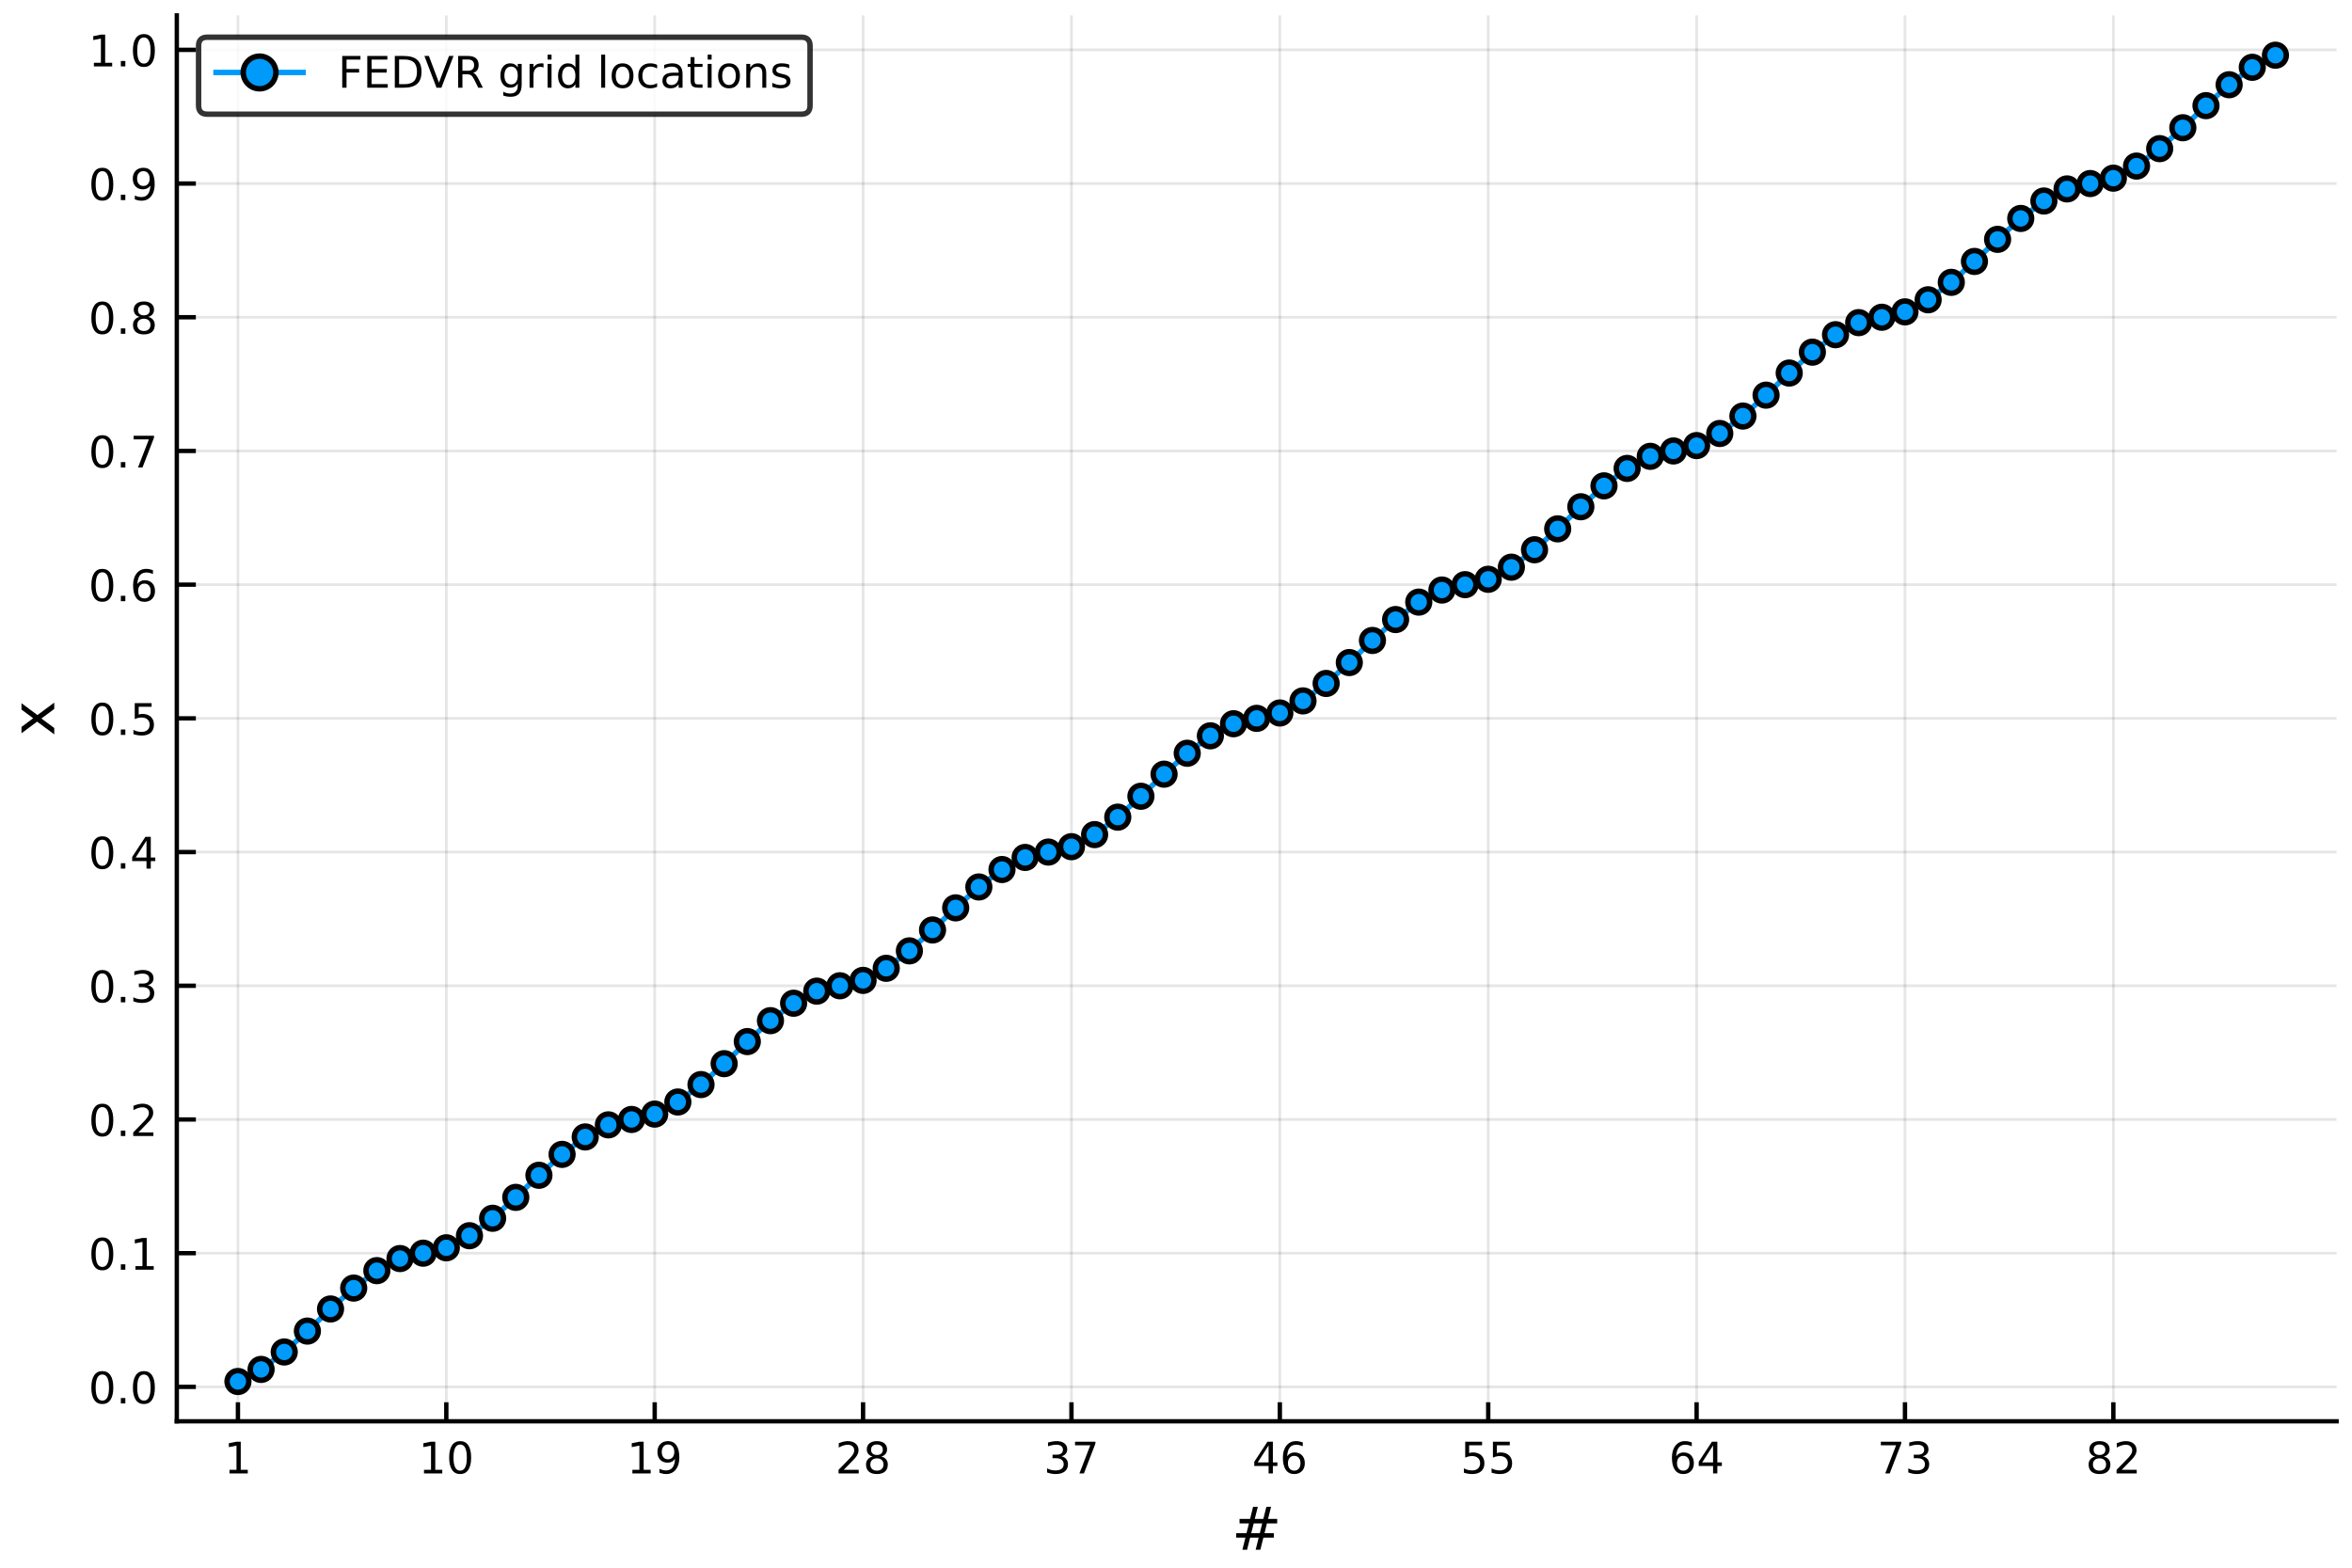 <?xml version="1.0" encoding="utf-8" standalone="no"?>
<!DOCTYPE svg PUBLIC "-//W3C//DTD SVG 1.1//EN"
  "http://www.w3.org/Graphics/SVG/1.1/DTD/svg11.dtd">
<!-- Created with matplotlib (http://matplotlib.org/) -->
<svg height="288pt" version="1.1" viewBox="0 0 432 288" width="432pt" xmlns="http://www.w3.org/2000/svg" xmlns:xlink="http://www.w3.org/1999/xlink">
 <defs>
  <style type="text/css">
*{stroke-linecap:butt;stroke-linejoin:round;}
  </style>
 </defs>
 <g id="figure_1">
  <g id="patch_1">
   <path d="M 0 288 
L 432 288 
L 432 0 
L 0 0 
z
" style="fill:#ffffff;"/>
  </g>
  <g id="axes_1">
   <g id="patch_2">
    <path d="M 32.475 261.105 
L 429.165 261.105 
L 429.165 2.835 
L 32.475 2.835 
z
" style="fill:#ffffff;"/>
   </g>
   <g id="matplotlib.axis_1">
    <g id="xtick_1">
     <g id="line2d_1">
      <path clip-path="url(#ped59fe3088)" d="M 43.702 261.105 
L 43.702 2.835 
" style="fill:none;opacity:0.1;stroke:#000000;stroke-linecap:square;stroke-width:0.5;"/>
     </g>
     <g id="line2d_2">
      <defs>
       <path d="M 0 0 
L 0 -3.5 
" id="m629c9f20dd" style="stroke:#000000;stroke-width:0.8;"/>
      </defs>
      <g>
       <use style="stroke:#000000;stroke-width:0.8;" x="43.702" xlink:href="#m629c9f20dd" y="261.105"/>
      </g>
     </g>
     <g id="text_1">
      <!-- 1 -->
      <defs>
       <path d="M 12.406 8.297 
L 28.516 8.297 
L 28.516 63.922 
L 10.984 60.406 
L 10.984 69.391 
L 28.422 72.906 
L 38.281 72.906 
L 38.281 8.297 
L 54.391 8.297 
L 54.391 0 
L 12.406 0 
z
" id="DejaVuSans-31"/>
      </defs>
      <g transform="translate(41.157 270.684)scale(0.08 -0.08)">
       <use xlink:href="#DejaVuSans-31"/>
      </g>
     </g>
    </g>
    <g id="xtick_2">
     <g id="line2d_3">
      <path clip-path="url(#ped59fe3088)" d="M 81.976 261.105 
L 81.976 2.835 
" style="fill:none;opacity:0.1;stroke:#000000;stroke-linecap:square;stroke-width:0.5;"/>
     </g>
     <g id="line2d_4">
      <g>
       <use style="stroke:#000000;stroke-width:0.8;" x="81.976" xlink:href="#m629c9f20dd" y="261.105"/>
      </g>
     </g>
     <g id="text_2">
      <!-- 10 -->
      <defs>
       <path d="M 31.781 66.406 
Q 24.172 66.406 20.328 58.906 
Q 16.5 51.422 16.5 36.375 
Q 16.5 21.391 20.328 13.891 
Q 24.172 6.391 31.781 6.391 
Q 39.453 6.391 43.281 13.891 
Q 47.125 21.391 47.125 36.375 
Q 47.125 51.422 43.281 58.906 
Q 39.453 66.406 31.781 66.406 
z
M 31.781 74.219 
Q 44.047 74.219 50.516 64.516 
Q 56.984 54.828 56.984 36.375 
Q 56.984 17.969 50.516 8.266 
Q 44.047 -1.422 31.781 -1.422 
Q 19.531 -1.422 13.062 8.266 
Q 6.594 17.969 6.594 36.375 
Q 6.594 54.828 13.062 64.516 
Q 19.531 74.219 31.781 74.219 
z
" id="DejaVuSans-30"/>
      </defs>
      <g transform="translate(76.886 270.684)scale(0.08 -0.08)">
       <use xlink:href="#DejaVuSans-31"/>
       <use x="63.623" xlink:href="#DejaVuSans-30"/>
      </g>
     </g>
    </g>
    <g id="xtick_3">
     <g id="line2d_5">
      <path clip-path="url(#ped59fe3088)" d="M 120.25 261.105 
L 120.25 2.835 
" style="fill:none;opacity:0.1;stroke:#000000;stroke-linecap:square;stroke-width:0.5;"/>
     </g>
     <g id="line2d_6">
      <g>
       <use style="stroke:#000000;stroke-width:0.8;" x="120.25" xlink:href="#m629c9f20dd" y="261.105"/>
      </g>
     </g>
     <g id="text_3">
      <!-- 19 -->
      <defs>
       <path d="M 10.984 1.516 
L 10.984 10.5 
Q 14.703 8.734 18.5 7.812 
Q 22.312 6.891 25.984 6.891 
Q 35.75 6.891 40.891 13.453 
Q 46.047 20.016 46.781 33.406 
Q 43.953 29.203 39.594 26.953 
Q 35.25 24.703 29.984 24.703 
Q 19.047 24.703 12.672 31.312 
Q 6.297 37.938 6.297 49.422 
Q 6.297 60.641 12.938 67.422 
Q 19.578 74.219 30.609 74.219 
Q 43.266 74.219 49.922 64.516 
Q 56.594 54.828 56.594 36.375 
Q 56.594 19.141 48.406 8.859 
Q 40.234 -1.422 26.422 -1.422 
Q 22.703 -1.422 18.891 -0.688 
Q 15.094 0.047 10.984 1.516 
z
M 30.609 32.422 
Q 37.25 32.422 41.125 36.953 
Q 45.016 41.5 45.016 49.422 
Q 45.016 57.281 41.125 61.844 
Q 37.25 66.406 30.609 66.406 
Q 23.969 66.406 20.094 61.844 
Q 16.219 57.281 16.219 49.422 
Q 16.219 41.5 20.094 36.953 
Q 23.969 32.422 30.609 32.422 
z
" id="DejaVuSans-39"/>
      </defs>
      <g transform="translate(115.16 270.684)scale(0.08 -0.08)">
       <use xlink:href="#DejaVuSans-31"/>
       <use x="63.623" xlink:href="#DejaVuSans-39"/>
      </g>
     </g>
    </g>
    <g id="xtick_4">
     <g id="line2d_7">
      <path clip-path="url(#ped59fe3088)" d="M 158.524 261.105 
L 158.524 2.835 
" style="fill:none;opacity:0.1;stroke:#000000;stroke-linecap:square;stroke-width:0.5;"/>
     </g>
     <g id="line2d_8">
      <g>
       <use style="stroke:#000000;stroke-width:0.8;" x="158.524" xlink:href="#m629c9f20dd" y="261.105"/>
      </g>
     </g>
     <g id="text_4">
      <!-- 28 -->
      <defs>
       <path d="M 19.188 8.297 
L 53.609 8.297 
L 53.609 0 
L 7.328 0 
L 7.328 8.297 
Q 12.938 14.109 22.625 23.891 
Q 32.328 33.688 34.812 36.531 
Q 39.547 41.844 41.422 45.531 
Q 43.312 49.219 43.312 52.781 
Q 43.312 58.594 39.234 62.25 
Q 35.156 65.922 28.609 65.922 
Q 23.969 65.922 18.812 64.312 
Q 13.672 62.703 7.812 59.422 
L 7.812 69.391 
Q 13.766 71.781 18.938 73 
Q 24.125 74.219 28.422 74.219 
Q 39.75 74.219 46.484 68.547 
Q 53.219 62.891 53.219 53.422 
Q 53.219 48.922 51.531 44.891 
Q 49.859 40.875 45.406 35.406 
Q 44.188 33.984 37.641 27.219 
Q 31.109 20.453 19.188 8.297 
z
" id="DejaVuSans-32"/>
       <path d="M 31.781 34.625 
Q 24.75 34.625 20.719 30.859 
Q 16.703 27.094 16.703 20.516 
Q 16.703 13.922 20.719 10.156 
Q 24.75 6.391 31.781 6.391 
Q 38.812 6.391 42.859 10.172 
Q 46.922 13.969 46.922 20.516 
Q 46.922 27.094 42.891 30.859 
Q 38.875 34.625 31.781 34.625 
z
M 21.922 38.812 
Q 15.578 40.375 12.031 44.719 
Q 8.5 49.078 8.5 55.328 
Q 8.5 64.062 14.719 69.141 
Q 20.953 74.219 31.781 74.219 
Q 42.672 74.219 48.875 69.141 
Q 55.078 64.062 55.078 55.328 
Q 55.078 49.078 51.531 44.719 
Q 48 40.375 41.703 38.812 
Q 48.828 37.156 52.797 32.312 
Q 56.781 27.484 56.781 20.516 
Q 56.781 9.906 50.312 4.234 
Q 43.844 -1.422 31.781 -1.422 
Q 19.734 -1.422 13.25 4.234 
Q 6.781 9.906 6.781 20.516 
Q 6.781 27.484 10.781 32.312 
Q 14.797 37.156 21.922 38.812 
z
M 18.312 54.391 
Q 18.312 48.734 21.844 45.562 
Q 25.391 42.391 31.781 42.391 
Q 38.141 42.391 41.719 45.562 
Q 45.312 48.734 45.312 54.391 
Q 45.312 60.062 41.719 63.234 
Q 38.141 66.406 31.781 66.406 
Q 25.391 66.406 21.844 63.234 
Q 18.312 60.062 18.312 54.391 
z
" id="DejaVuSans-38"/>
      </defs>
      <g transform="translate(153.434 270.684)scale(0.08 -0.08)">
       <use xlink:href="#DejaVuSans-32"/>
       <use x="63.623" xlink:href="#DejaVuSans-38"/>
      </g>
     </g>
    </g>
    <g id="xtick_5">
     <g id="line2d_9">
      <path clip-path="url(#ped59fe3088)" d="M 196.798 261.105 
L 196.798 2.835 
" style="fill:none;opacity:0.1;stroke:#000000;stroke-linecap:square;stroke-width:0.5;"/>
     </g>
     <g id="line2d_10">
      <g>
       <use style="stroke:#000000;stroke-width:0.8;" x="196.798" xlink:href="#m629c9f20dd" y="261.105"/>
      </g>
     </g>
     <g id="text_5">
      <!-- 37 -->
      <defs>
       <path d="M 40.578 39.312 
Q 47.656 37.797 51.625 33 
Q 55.609 28.219 55.609 21.188 
Q 55.609 10.406 48.188 4.484 
Q 40.766 -1.422 27.094 -1.422 
Q 22.516 -1.422 17.656 -0.516 
Q 12.797 0.391 7.625 2.203 
L 7.625 11.719 
Q 11.719 9.328 16.594 8.109 
Q 21.484 6.891 26.812 6.891 
Q 36.078 6.891 40.938 10.547 
Q 45.797 14.203 45.797 21.188 
Q 45.797 27.641 41.281 31.266 
Q 36.766 34.906 28.719 34.906 
L 20.219 34.906 
L 20.219 43.016 
L 29.109 43.016 
Q 36.375 43.016 40.234 45.922 
Q 44.094 48.828 44.094 54.297 
Q 44.094 59.906 40.109 62.906 
Q 36.141 65.922 28.719 65.922 
Q 24.656 65.922 20.016 65.031 
Q 15.375 64.156 9.812 62.312 
L 9.812 71.094 
Q 15.438 72.656 20.344 73.438 
Q 25.25 74.219 29.594 74.219 
Q 40.828 74.219 47.359 69.109 
Q 53.906 64.016 53.906 55.328 
Q 53.906 49.266 50.438 45.094 
Q 46.969 40.922 40.578 39.312 
z
" id="DejaVuSans-33"/>
       <path d="M 8.203 72.906 
L 55.078 72.906 
L 55.078 68.703 
L 28.609 0 
L 18.312 0 
L 43.219 64.594 
L 8.203 64.594 
z
" id="DejaVuSans-37"/>
      </defs>
      <g transform="translate(191.708 270.684)scale(0.08 -0.08)">
       <use xlink:href="#DejaVuSans-33"/>
       <use x="63.623" xlink:href="#DejaVuSans-37"/>
      </g>
     </g>
    </g>
    <g id="xtick_6">
     <g id="line2d_11">
      <path clip-path="url(#ped59fe3088)" d="M 235.073 261.105 
L 235.073 2.835 
" style="fill:none;opacity:0.1;stroke:#000000;stroke-linecap:square;stroke-width:0.5;"/>
     </g>
     <g id="line2d_12">
      <g>
       <use style="stroke:#000000;stroke-width:0.8;" x="235.073" xlink:href="#m629c9f20dd" y="261.105"/>
      </g>
     </g>
     <g id="text_6">
      <!-- 46 -->
      <defs>
       <path d="M 37.797 64.312 
L 12.891 25.391 
L 37.797 25.391 
z
M 35.203 72.906 
L 47.609 72.906 
L 47.609 25.391 
L 58.016 25.391 
L 58.016 17.188 
L 47.609 17.188 
L 47.609 0 
L 37.797 0 
L 37.797 17.188 
L 4.891 17.188 
L 4.891 26.703 
z
" id="DejaVuSans-34"/>
       <path d="M 33.016 40.375 
Q 26.375 40.375 22.484 35.828 
Q 18.609 31.297 18.609 23.391 
Q 18.609 15.531 22.484 10.953 
Q 26.375 6.391 33.016 6.391 
Q 39.656 6.391 43.531 10.953 
Q 47.406 15.531 47.406 23.391 
Q 47.406 31.297 43.531 35.828 
Q 39.656 40.375 33.016 40.375 
z
M 52.594 71.297 
L 52.594 62.312 
Q 48.875 64.062 45.094 64.984 
Q 41.312 65.922 37.594 65.922 
Q 27.828 65.922 22.672 59.328 
Q 17.531 52.734 16.797 39.406 
Q 19.672 43.656 24.016 45.922 
Q 28.375 48.188 33.594 48.188 
Q 44.578 48.188 50.953 41.516 
Q 57.328 34.859 57.328 23.391 
Q 57.328 12.156 50.688 5.359 
Q 44.047 -1.422 33.016 -1.422 
Q 20.359 -1.422 13.672 8.266 
Q 6.984 17.969 6.984 36.375 
Q 6.984 53.656 15.188 63.938 
Q 23.391 74.219 37.203 74.219 
Q 40.922 74.219 44.703 73.484 
Q 48.484 72.75 52.594 71.297 
z
" id="DejaVuSans-36"/>
      </defs>
      <g transform="translate(229.983 270.684)scale(0.08 -0.08)">
       <use xlink:href="#DejaVuSans-34"/>
       <use x="63.623" xlink:href="#DejaVuSans-36"/>
      </g>
     </g>
    </g>
    <g id="xtick_7">
     <g id="line2d_13">
      <path clip-path="url(#ped59fe3088)" d="M 273.347 261.105 
L 273.347 2.835 
" style="fill:none;opacity:0.1;stroke:#000000;stroke-linecap:square;stroke-width:0.5;"/>
     </g>
     <g id="line2d_14">
      <g>
       <use style="stroke:#000000;stroke-width:0.8;" x="273.347" xlink:href="#m629c9f20dd" y="261.105"/>
      </g>
     </g>
     <g id="text_7">
      <!-- 55 -->
      <defs>
       <path d="M 10.797 72.906 
L 49.516 72.906 
L 49.516 64.594 
L 19.828 64.594 
L 19.828 46.734 
Q 21.969 47.469 24.109 47.828 
Q 26.266 48.188 28.422 48.188 
Q 40.625 48.188 47.75 41.5 
Q 54.891 34.812 54.891 23.391 
Q 54.891 11.625 47.562 5.094 
Q 40.234 -1.422 26.906 -1.422 
Q 22.312 -1.422 17.547 -0.641 
Q 12.797 0.141 7.719 1.703 
L 7.719 11.625 
Q 12.109 9.234 16.797 8.062 
Q 21.484 6.891 26.703 6.891 
Q 35.156 6.891 40.078 11.328 
Q 45.016 15.766 45.016 23.391 
Q 45.016 31 40.078 35.438 
Q 35.156 39.891 26.703 39.891 
Q 22.75 39.891 18.812 39.016 
Q 14.891 38.141 10.797 36.281 
z
" id="DejaVuSans-35"/>
      </defs>
      <g transform="translate(268.257 270.684)scale(0.08 -0.08)">
       <use xlink:href="#DejaVuSans-35"/>
       <use x="63.623" xlink:href="#DejaVuSans-35"/>
      </g>
     </g>
    </g>
    <g id="xtick_8">
     <g id="line2d_15">
      <path clip-path="url(#ped59fe3088)" d="M 311.621 261.105 
L 311.621 2.835 
" style="fill:none;opacity:0.1;stroke:#000000;stroke-linecap:square;stroke-width:0.5;"/>
     </g>
     <g id="line2d_16">
      <g>
       <use style="stroke:#000000;stroke-width:0.8;" x="311.621" xlink:href="#m629c9f20dd" y="261.105"/>
      </g>
     </g>
     <g id="text_8">
      <!-- 64 -->
      <g transform="translate(306.531 270.684)scale(0.08 -0.08)">
       <use xlink:href="#DejaVuSans-36"/>
       <use x="63.623" xlink:href="#DejaVuSans-34"/>
      </g>
     </g>
    </g>
    <g id="xtick_9">
     <g id="line2d_17">
      <path clip-path="url(#ped59fe3088)" d="M 349.895 261.105 
L 349.895 2.835 
" style="fill:none;opacity:0.1;stroke:#000000;stroke-linecap:square;stroke-width:0.5;"/>
     </g>
     <g id="line2d_18">
      <g>
       <use style="stroke:#000000;stroke-width:0.8;" x="349.895" xlink:href="#m629c9f20dd" y="261.105"/>
      </g>
     </g>
     <g id="text_9">
      <!-- 73 -->
      <g transform="translate(344.805 270.684)scale(0.08 -0.08)">
       <use xlink:href="#DejaVuSans-37"/>
       <use x="63.623" xlink:href="#DejaVuSans-33"/>
      </g>
     </g>
    </g>
    <g id="xtick_10">
     <g id="line2d_19">
      <path clip-path="url(#ped59fe3088)" d="M 388.169 261.105 
L 388.169 2.835 
" style="fill:none;opacity:0.1;stroke:#000000;stroke-linecap:square;stroke-width:0.5;"/>
     </g>
     <g id="line2d_20">
      <g>
       <use style="stroke:#000000;stroke-width:0.8;" x="388.169" xlink:href="#m629c9f20dd" y="261.105"/>
      </g>
     </g>
     <g id="text_10">
      <!-- 82 -->
      <g transform="translate(383.079 270.684)scale(0.08 -0.08)">
       <use xlink:href="#DejaVuSans-38"/>
       <use x="63.623" xlink:href="#DejaVuSans-32"/>
      </g>
     </g>
    </g>
    <g id="text_11">
     <!-- # -->
     <defs>
      <path d="M 51.125 44 
L 36.922 44 
L 32.812 27.688 
L 47.125 27.688 
z
M 43.797 71.781 
L 38.719 51.516 
L 52.984 51.516 
L 58.109 71.781 
L 65.922 71.781 
L 60.891 51.516 
L 76.125 51.516 
L 76.125 44 
L 58.984 44 
L 54.984 27.688 
L 70.516 27.688 
L 70.516 20.219 
L 53.078 20.219 
L 48 0 
L 40.188 0 
L 45.219 20.219 
L 30.906 20.219 
L 25.875 0 
L 18.016 0 
L 23.094 20.219 
L 7.719 20.219 
L 7.719 27.688 
L 24.906 27.688 
L 29 44 
L 13.281 44 
L 13.281 51.516 
L 30.906 51.516 
L 35.891 71.781 
z
" id="DejaVuSans-23"/>
     </defs>
     <g transform="translate(226.211 284.706)scale(0.11 -0.11)">
      <use xlink:href="#DejaVuSans-23"/>
     </g>
    </g>
   </g>
   <g id="matplotlib.axis_2">
    <g id="ytick_1">
     <g id="line2d_21">
      <path clip-path="url(#ped59fe3088)" d="M 32.475 254.784 
L 429.165 254.784 
" style="fill:none;opacity:0.1;stroke:#000000;stroke-linecap:square;stroke-width:0.5;"/>
     </g>
     <g id="line2d_22">
      <defs>
       <path d="M 0 0 
L 3.5 0 
" id="m158d200807" style="stroke:#000000;stroke-width:0.8;"/>
      </defs>
      <g>
       <use style="stroke:#000000;stroke-width:0.8;" x="32.475" xlink:href="#m158d200807" y="254.784"/>
      </g>
     </g>
     <g id="text_12">
      <!-- 0.0 -->
      <defs>
       <path d="M 10.688 12.406 
L 21 12.406 
L 21 0 
L 10.688 0 
z
" id="DejaVuSans-2e"/>
      </defs>
      <g transform="translate(16.252 257.823)scale(0.08 -0.08)">
       <use xlink:href="#DejaVuSans-30"/>
       <use x="63.623" xlink:href="#DejaVuSans-2e"/>
       <use x="95.41" xlink:href="#DejaVuSans-30"/>
      </g>
     </g>
    </g>
    <g id="ytick_2">
     <g id="line2d_23">
      <path clip-path="url(#ped59fe3088)" d="M 32.475 230.221 
L 429.165 230.221 
" style="fill:none;opacity:0.1;stroke:#000000;stroke-linecap:square;stroke-width:0.5;"/>
     </g>
     <g id="line2d_24">
      <g>
       <use style="stroke:#000000;stroke-width:0.8;" x="32.475" xlink:href="#m158d200807" y="230.221"/>
      </g>
     </g>
     <g id="text_13">
      <!-- 0.1 -->
      <g transform="translate(16.252 233.261)scale(0.08 -0.08)">
       <use xlink:href="#DejaVuSans-30"/>
       <use x="63.623" xlink:href="#DejaVuSans-2e"/>
       <use x="95.41" xlink:href="#DejaVuSans-31"/>
      </g>
     </g>
    </g>
    <g id="ytick_3">
     <g id="line2d_25">
      <path clip-path="url(#ped59fe3088)" d="M 32.475 205.658 
L 429.165 205.658 
" style="fill:none;opacity:0.1;stroke:#000000;stroke-linecap:square;stroke-width:0.5;"/>
     </g>
     <g id="line2d_26">
      <g>
       <use style="stroke:#000000;stroke-width:0.8;" x="32.475" xlink:href="#m158d200807" y="205.658"/>
      </g>
     </g>
     <g id="text_14">
      <!-- 0.2 -->
      <g transform="translate(16.252 208.698)scale(0.08 -0.08)">
       <use xlink:href="#DejaVuSans-30"/>
       <use x="63.623" xlink:href="#DejaVuSans-2e"/>
       <use x="95.41" xlink:href="#DejaVuSans-32"/>
      </g>
     </g>
    </g>
    <g id="ytick_4">
     <g id="line2d_27">
      <path clip-path="url(#ped59fe3088)" d="M 32.475 181.096 
L 429.165 181.096 
" style="fill:none;opacity:0.1;stroke:#000000;stroke-linecap:square;stroke-width:0.5;"/>
     </g>
     <g id="line2d_28">
      <g>
       <use style="stroke:#000000;stroke-width:0.8;" x="32.475" xlink:href="#m158d200807" y="181.096"/>
      </g>
     </g>
     <g id="text_15">
      <!-- 0.3 -->
      <g transform="translate(16.252 184.135)scale(0.08 -0.08)">
       <use xlink:href="#DejaVuSans-30"/>
       <use x="63.623" xlink:href="#DejaVuSans-2e"/>
       <use x="95.41" xlink:href="#DejaVuSans-33"/>
      </g>
     </g>
    </g>
    <g id="ytick_5">
     <g id="line2d_29">
      <path clip-path="url(#ped59fe3088)" d="M 32.475 156.533 
L 429.165 156.533 
" style="fill:none;opacity:0.1;stroke:#000000;stroke-linecap:square;stroke-width:0.5;"/>
     </g>
     <g id="line2d_30">
      <g>
       <use style="stroke:#000000;stroke-width:0.8;" x="32.475" xlink:href="#m158d200807" y="156.533"/>
      </g>
     </g>
     <g id="text_16">
      <!-- 0.4 -->
      <g transform="translate(16.252 159.572)scale(0.08 -0.08)">
       <use xlink:href="#DejaVuSans-30"/>
       <use x="63.623" xlink:href="#DejaVuSans-2e"/>
       <use x="95.41" xlink:href="#DejaVuSans-34"/>
      </g>
     </g>
    </g>
    <g id="ytick_6">
     <g id="line2d_31">
      <path clip-path="url(#ped59fe3088)" d="M 32.475 131.97 
L 429.165 131.97 
" style="fill:none;opacity:0.1;stroke:#000000;stroke-linecap:square;stroke-width:0.5;"/>
     </g>
     <g id="line2d_32">
      <g>
       <use style="stroke:#000000;stroke-width:0.8;" x="32.475" xlink:href="#m158d200807" y="131.97"/>
      </g>
     </g>
     <g id="text_17">
      <!-- 0.5 -->
      <g transform="translate(16.252 135.009)scale(0.08 -0.08)">
       <use xlink:href="#DejaVuSans-30"/>
       <use x="63.623" xlink:href="#DejaVuSans-2e"/>
       <use x="95.41" xlink:href="#DejaVuSans-35"/>
      </g>
     </g>
    </g>
    <g id="ytick_7">
     <g id="line2d_33">
      <path clip-path="url(#ped59fe3088)" d="M 32.475 107.407 
L 429.165 107.407 
" style="fill:none;opacity:0.1;stroke:#000000;stroke-linecap:square;stroke-width:0.5;"/>
     </g>
     <g id="line2d_34">
      <g>
       <use style="stroke:#000000;stroke-width:0.8;" x="32.475" xlink:href="#m158d200807" y="107.407"/>
      </g>
     </g>
     <g id="text_18">
      <!-- 0.6 -->
      <g transform="translate(16.252 110.447)scale(0.08 -0.08)">
       <use xlink:href="#DejaVuSans-30"/>
       <use x="63.623" xlink:href="#DejaVuSans-2e"/>
       <use x="95.41" xlink:href="#DejaVuSans-36"/>
      </g>
     </g>
    </g>
    <g id="ytick_8">
     <g id="line2d_35">
      <path clip-path="url(#ped59fe3088)" d="M 32.475 82.844 
L 429.165 82.844 
" style="fill:none;opacity:0.1;stroke:#000000;stroke-linecap:square;stroke-width:0.5;"/>
     </g>
     <g id="line2d_36">
      <g>
       <use style="stroke:#000000;stroke-width:0.8;" x="32.475" xlink:href="#m158d200807" y="82.844"/>
      </g>
     </g>
     <g id="text_19">
      <!-- 0.7 -->
      <g transform="translate(16.252 85.884)scale(0.08 -0.08)">
       <use xlink:href="#DejaVuSans-30"/>
       <use x="63.623" xlink:href="#DejaVuSans-2e"/>
       <use x="95.41" xlink:href="#DejaVuSans-37"/>
      </g>
     </g>
    </g>
    <g id="ytick_9">
     <g id="line2d_37">
      <path clip-path="url(#ped59fe3088)" d="M 32.475 58.282 
L 429.165 58.282 
" style="fill:none;opacity:0.1;stroke:#000000;stroke-linecap:square;stroke-width:0.5;"/>
     </g>
     <g id="line2d_38">
      <g>
       <use style="stroke:#000000;stroke-width:0.8;" x="32.475" xlink:href="#m158d200807" y="58.282"/>
      </g>
     </g>
     <g id="text_20">
      <!-- 0.8 -->
      <g transform="translate(16.252 61.321)scale(0.08 -0.08)">
       <use xlink:href="#DejaVuSans-30"/>
       <use x="63.623" xlink:href="#DejaVuSans-2e"/>
       <use x="95.41" xlink:href="#DejaVuSans-38"/>
      </g>
     </g>
    </g>
    <g id="ytick_10">
     <g id="line2d_39">
      <path clip-path="url(#ped59fe3088)" d="M 32.475 33.719 
L 429.165 33.719 
" style="fill:none;opacity:0.1;stroke:#000000;stroke-linecap:square;stroke-width:0.5;"/>
     </g>
     <g id="line2d_40">
      <g>
       <use style="stroke:#000000;stroke-width:0.8;" x="32.475" xlink:href="#m158d200807" y="33.719"/>
      </g>
     </g>
     <g id="text_21">
      <!-- 0.9 -->
      <g transform="translate(16.252 36.758)scale(0.08 -0.08)">
       <use xlink:href="#DejaVuSans-30"/>
       <use x="63.623" xlink:href="#DejaVuSans-2e"/>
       <use x="95.41" xlink:href="#DejaVuSans-39"/>
      </g>
     </g>
    </g>
    <g id="ytick_11">
     <g id="line2d_41">
      <path clip-path="url(#ped59fe3088)" d="M 32.475 9.156 
L 429.165 9.156 
" style="fill:none;opacity:0.1;stroke:#000000;stroke-linecap:square;stroke-width:0.5;"/>
     </g>
     <g id="line2d_42">
      <g>
       <use style="stroke:#000000;stroke-width:0.8;" x="32.475" xlink:href="#m158d200807" y="9.156"/>
      </g>
     </g>
     <g id="text_22">
      <!-- 1.0 -->
      <g transform="translate(16.252 12.195)scale(0.08 -0.08)">
       <use xlink:href="#DejaVuSans-31"/>
       <use x="63.623" xlink:href="#DejaVuSans-2e"/>
       <use x="95.41" xlink:href="#DejaVuSans-30"/>
      </g>
     </g>
    </g>
    <g id="text_23">
     <!-- x -->
     <defs>
      <path d="M 54.891 54.688 
L 35.109 28.078 
L 55.906 0 
L 45.312 0 
L 29.391 21.484 
L 13.484 0 
L 2.875 0 
L 24.125 28.609 
L 4.688 54.688 
L 15.281 54.688 
L 29.781 35.203 
L 44.281 54.688 
z
" id="DejaVuSans-78"/>
     </defs>
     <g transform="translate(9.964 135.225)rotate(-90)scale(0.11 -0.11)">
      <use xlink:href="#DejaVuSans-78"/>
     </g>
    </g>
   </g>
   <g id="line2d_43">
    <path clip-path="url(#ped59fe3088)" d="M 43.702 253.796 
L 47.954 251.576 
L 52.207 248.372 
L 56.46 244.532 
L 60.712 240.473 
L 64.965 236.633 
L 69.218 233.429 
L 73.471 231.209 
L 77.723 230.221 
L 81.976 229.233 
L 86.229 227.013 
L 90.481 223.809 
L 94.734 219.97 
L 98.987 215.91 
L 103.239 212.07 
L 107.492 208.867 
L 111.745 206.647 
L 115.997 205.658 
L 120.25 204.67 
L 124.503 202.45 
L 128.755 199.247 
L 133.008 195.407 
L 137.261 191.347 
L 141.514 187.507 
L 145.766 184.304 
L 150.019 182.084 
L 154.272 181.096 
L 158.524 180.107 
L 162.777 177.887 
L 167.03 174.684 
L 171.282 170.844 
L 175.535 166.784 
L 179.788 162.945 
L 184.04 159.741 
L 188.293 157.521 
L 192.546 156.533 
L 196.798 155.545 
L 201.051 153.325 
L 205.304 150.121 
L 209.557 146.281 
L 213.809 142.222 
L 218.062 138.382 
L 222.315 135.178 
L 226.567 132.958 
L 230.82 131.97 
L 235.073 130.982 
L 239.325 128.762 
L 243.578 125.558 
L 247.831 121.718 
L 252.083 117.659 
L 256.336 113.819 
L 260.589 110.615 
L 264.842 108.395 
L 269.094 107.407 
L 273.347 106.419 
L 277.6 104.199 
L 281.852 100.995 
L 286.105 97.156 
L 290.358 93.096 
L 294.61 89.256 
L 298.863 86.053 
L 303.116 83.833 
L 307.368 82.844 
L 311.621 81.856 
L 315.874 79.636 
L 320.126 76.433 
L 324.379 72.593 
L 328.632 68.533 
L 332.885 64.693 
L 337.137 61.49 
L 341.39 59.27 
L 345.643 58.282 
L 349.895 57.293 
L 354.148 55.073 
L 358.401 51.87 
L 362.653 48.03 
L 366.906 43.97 
L 371.159 40.131 
L 375.411 36.927 
L 379.664 34.707 
L 383.917 33.719 
L 388.169 32.731 
L 392.422 30.511 
L 396.675 27.307 
L 400.928 23.467 
L 405.18 19.408 
L 409.433 15.568 
L 413.686 12.364 
L 417.938 10.144 
" style="fill:none;stroke:#009afa;stroke-linecap:round;"/>
   </g>
   <g id="PathCollection_1">
    <defs>
     <path d="M 0 2 
C 0.53 2 1.039 1.789 1.414 1.414 
C 1.789 1.039 2 0.53 2 0 
C 2 -0.53 1.789 -1.039 1.414 -1.414 
C 1.039 -1.789 0.53 -2 0 -2 
C -0.53 -2 -1.039 -1.789 -1.414 -1.414 
C -1.789 -1.039 -2 -0.53 -2 0 
C -2 0.53 -1.789 1.039 -1.414 1.414 
C -1.039 1.789 -0.53 2 0 2 
z
" id="mf7dd5a1e75" style="stroke:#000000;"/>
    </defs>
    <g clip-path="url(#ped59fe3088)">
     <use style="fill:#009afa;stroke:#000000;" x="43.702" xlink:href="#mf7dd5a1e75" y="253.796"/>
     <use style="fill:#009afa;stroke:#000000;" x="47.954" xlink:href="#mf7dd5a1e75" y="251.576"/>
     <use style="fill:#009afa;stroke:#000000;" x="52.207" xlink:href="#mf7dd5a1e75" y="248.372"/>
     <use style="fill:#009afa;stroke:#000000;" x="56.46" xlink:href="#mf7dd5a1e75" y="244.532"/>
     <use style="fill:#009afa;stroke:#000000;" x="60.712" xlink:href="#mf7dd5a1e75" y="240.473"/>
     <use style="fill:#009afa;stroke:#000000;" x="64.965" xlink:href="#mf7dd5a1e75" y="236.633"/>
     <use style="fill:#009afa;stroke:#000000;" x="69.218" xlink:href="#mf7dd5a1e75" y="233.429"/>
     <use style="fill:#009afa;stroke:#000000;" x="73.471" xlink:href="#mf7dd5a1e75" y="231.209"/>
     <use style="fill:#009afa;stroke:#000000;" x="77.723" xlink:href="#mf7dd5a1e75" y="230.221"/>
     <use style="fill:#009afa;stroke:#000000;" x="81.976" xlink:href="#mf7dd5a1e75" y="229.233"/>
     <use style="fill:#009afa;stroke:#000000;" x="86.229" xlink:href="#mf7dd5a1e75" y="227.013"/>
     <use style="fill:#009afa;stroke:#000000;" x="90.481" xlink:href="#mf7dd5a1e75" y="223.809"/>
     <use style="fill:#009afa;stroke:#000000;" x="94.734" xlink:href="#mf7dd5a1e75" y="219.97"/>
     <use style="fill:#009afa;stroke:#000000;" x="98.987" xlink:href="#mf7dd5a1e75" y="215.91"/>
     <use style="fill:#009afa;stroke:#000000;" x="103.239" xlink:href="#mf7dd5a1e75" y="212.07"/>
     <use style="fill:#009afa;stroke:#000000;" x="107.492" xlink:href="#mf7dd5a1e75" y="208.867"/>
     <use style="fill:#009afa;stroke:#000000;" x="111.745" xlink:href="#mf7dd5a1e75" y="206.647"/>
     <use style="fill:#009afa;stroke:#000000;" x="115.997" xlink:href="#mf7dd5a1e75" y="205.658"/>
     <use style="fill:#009afa;stroke:#000000;" x="120.25" xlink:href="#mf7dd5a1e75" y="204.67"/>
     <use style="fill:#009afa;stroke:#000000;" x="124.503" xlink:href="#mf7dd5a1e75" y="202.45"/>
     <use style="fill:#009afa;stroke:#000000;" x="128.755" xlink:href="#mf7dd5a1e75" y="199.247"/>
     <use style="fill:#009afa;stroke:#000000;" x="133.008" xlink:href="#mf7dd5a1e75" y="195.407"/>
     <use style="fill:#009afa;stroke:#000000;" x="137.261" xlink:href="#mf7dd5a1e75" y="191.347"/>
     <use style="fill:#009afa;stroke:#000000;" x="141.514" xlink:href="#mf7dd5a1e75" y="187.507"/>
     <use style="fill:#009afa;stroke:#000000;" x="145.766" xlink:href="#mf7dd5a1e75" y="184.304"/>
     <use style="fill:#009afa;stroke:#000000;" x="150.019" xlink:href="#mf7dd5a1e75" y="182.084"/>
     <use style="fill:#009afa;stroke:#000000;" x="154.272" xlink:href="#mf7dd5a1e75" y="181.096"/>
     <use style="fill:#009afa;stroke:#000000;" x="158.524" xlink:href="#mf7dd5a1e75" y="180.107"/>
     <use style="fill:#009afa;stroke:#000000;" x="162.777" xlink:href="#mf7dd5a1e75" y="177.887"/>
     <use style="fill:#009afa;stroke:#000000;" x="167.03" xlink:href="#mf7dd5a1e75" y="174.684"/>
     <use style="fill:#009afa;stroke:#000000;" x="171.282" xlink:href="#mf7dd5a1e75" y="170.844"/>
     <use style="fill:#009afa;stroke:#000000;" x="175.535" xlink:href="#mf7dd5a1e75" y="166.784"/>
     <use style="fill:#009afa;stroke:#000000;" x="179.788" xlink:href="#mf7dd5a1e75" y="162.945"/>
     <use style="fill:#009afa;stroke:#000000;" x="184.04" xlink:href="#mf7dd5a1e75" y="159.741"/>
     <use style="fill:#009afa;stroke:#000000;" x="188.293" xlink:href="#mf7dd5a1e75" y="157.521"/>
     <use style="fill:#009afa;stroke:#000000;" x="192.546" xlink:href="#mf7dd5a1e75" y="156.533"/>
     <use style="fill:#009afa;stroke:#000000;" x="196.798" xlink:href="#mf7dd5a1e75" y="155.545"/>
     <use style="fill:#009afa;stroke:#000000;" x="201.051" xlink:href="#mf7dd5a1e75" y="153.325"/>
     <use style="fill:#009afa;stroke:#000000;" x="205.304" xlink:href="#mf7dd5a1e75" y="150.121"/>
     <use style="fill:#009afa;stroke:#000000;" x="209.557" xlink:href="#mf7dd5a1e75" y="146.281"/>
     <use style="fill:#009afa;stroke:#000000;" x="213.809" xlink:href="#mf7dd5a1e75" y="142.222"/>
     <use style="fill:#009afa;stroke:#000000;" x="218.062" xlink:href="#mf7dd5a1e75" y="138.382"/>
     <use style="fill:#009afa;stroke:#000000;" x="222.315" xlink:href="#mf7dd5a1e75" y="135.178"/>
     <use style="fill:#009afa;stroke:#000000;" x="226.567" xlink:href="#mf7dd5a1e75" y="132.958"/>
     <use style="fill:#009afa;stroke:#000000;" x="230.82" xlink:href="#mf7dd5a1e75" y="131.97"/>
     <use style="fill:#009afa;stroke:#000000;" x="235.073" xlink:href="#mf7dd5a1e75" y="130.982"/>
     <use style="fill:#009afa;stroke:#000000;" x="239.325" xlink:href="#mf7dd5a1e75" y="128.762"/>
     <use style="fill:#009afa;stroke:#000000;" x="243.578" xlink:href="#mf7dd5a1e75" y="125.558"/>
     <use style="fill:#009afa;stroke:#000000;" x="247.831" xlink:href="#mf7dd5a1e75" y="121.718"/>
     <use style="fill:#009afa;stroke:#000000;" x="252.083" xlink:href="#mf7dd5a1e75" y="117.659"/>
     <use style="fill:#009afa;stroke:#000000;" x="256.336" xlink:href="#mf7dd5a1e75" y="113.819"/>
     <use style="fill:#009afa;stroke:#000000;" x="260.589" xlink:href="#mf7dd5a1e75" y="110.615"/>
     <use style="fill:#009afa;stroke:#000000;" x="264.842" xlink:href="#mf7dd5a1e75" y="108.395"/>
     <use style="fill:#009afa;stroke:#000000;" x="269.094" xlink:href="#mf7dd5a1e75" y="107.407"/>
     <use style="fill:#009afa;stroke:#000000;" x="273.347" xlink:href="#mf7dd5a1e75" y="106.419"/>
     <use style="fill:#009afa;stroke:#000000;" x="277.6" xlink:href="#mf7dd5a1e75" y="104.199"/>
     <use style="fill:#009afa;stroke:#000000;" x="281.852" xlink:href="#mf7dd5a1e75" y="100.995"/>
     <use style="fill:#009afa;stroke:#000000;" x="286.105" xlink:href="#mf7dd5a1e75" y="97.156"/>
     <use style="fill:#009afa;stroke:#000000;" x="290.358" xlink:href="#mf7dd5a1e75" y="93.096"/>
     <use style="fill:#009afa;stroke:#000000;" x="294.61" xlink:href="#mf7dd5a1e75" y="89.256"/>
     <use style="fill:#009afa;stroke:#000000;" x="298.863" xlink:href="#mf7dd5a1e75" y="86.053"/>
     <use style="fill:#009afa;stroke:#000000;" x="303.116" xlink:href="#mf7dd5a1e75" y="83.833"/>
     <use style="fill:#009afa;stroke:#000000;" x="307.368" xlink:href="#mf7dd5a1e75" y="82.844"/>
     <use style="fill:#009afa;stroke:#000000;" x="311.621" xlink:href="#mf7dd5a1e75" y="81.856"/>
     <use style="fill:#009afa;stroke:#000000;" x="315.874" xlink:href="#mf7dd5a1e75" y="79.636"/>
     <use style="fill:#009afa;stroke:#000000;" x="320.126" xlink:href="#mf7dd5a1e75" y="76.433"/>
     <use style="fill:#009afa;stroke:#000000;" x="324.379" xlink:href="#mf7dd5a1e75" y="72.593"/>
     <use style="fill:#009afa;stroke:#000000;" x="328.632" xlink:href="#mf7dd5a1e75" y="68.533"/>
     <use style="fill:#009afa;stroke:#000000;" x="332.885" xlink:href="#mf7dd5a1e75" y="64.693"/>
     <use style="fill:#009afa;stroke:#000000;" x="337.137" xlink:href="#mf7dd5a1e75" y="61.49"/>
     <use style="fill:#009afa;stroke:#000000;" x="341.39" xlink:href="#mf7dd5a1e75" y="59.27"/>
     <use style="fill:#009afa;stroke:#000000;" x="345.643" xlink:href="#mf7dd5a1e75" y="58.282"/>
     <use style="fill:#009afa;stroke:#000000;" x="349.895" xlink:href="#mf7dd5a1e75" y="57.293"/>
     <use style="fill:#009afa;stroke:#000000;" x="354.148" xlink:href="#mf7dd5a1e75" y="55.073"/>
     <use style="fill:#009afa;stroke:#000000;" x="358.401" xlink:href="#mf7dd5a1e75" y="51.87"/>
     <use style="fill:#009afa;stroke:#000000;" x="362.653" xlink:href="#mf7dd5a1e75" y="48.03"/>
     <use style="fill:#009afa;stroke:#000000;" x="366.906" xlink:href="#mf7dd5a1e75" y="43.97"/>
     <use style="fill:#009afa;stroke:#000000;" x="371.159" xlink:href="#mf7dd5a1e75" y="40.131"/>
     <use style="fill:#009afa;stroke:#000000;" x="375.411" xlink:href="#mf7dd5a1e75" y="36.927"/>
     <use style="fill:#009afa;stroke:#000000;" x="379.664" xlink:href="#mf7dd5a1e75" y="34.707"/>
     <use style="fill:#009afa;stroke:#000000;" x="383.917" xlink:href="#mf7dd5a1e75" y="33.719"/>
     <use style="fill:#009afa;stroke:#000000;" x="388.169" xlink:href="#mf7dd5a1e75" y="32.731"/>
     <use style="fill:#009afa;stroke:#000000;" x="392.422" xlink:href="#mf7dd5a1e75" y="30.511"/>
     <use style="fill:#009afa;stroke:#000000;" x="396.675" xlink:href="#mf7dd5a1e75" y="27.307"/>
     <use style="fill:#009afa;stroke:#000000;" x="400.928" xlink:href="#mf7dd5a1e75" y="23.467"/>
     <use style="fill:#009afa;stroke:#000000;" x="405.18" xlink:href="#mf7dd5a1e75" y="19.408"/>
     <use style="fill:#009afa;stroke:#000000;" x="409.433" xlink:href="#mf7dd5a1e75" y="15.568"/>
     <use style="fill:#009afa;stroke:#000000;" x="413.686" xlink:href="#mf7dd5a1e75" y="12.364"/>
     <use style="fill:#009afa;stroke:#000000;" x="417.938" xlink:href="#mf7dd5a1e75" y="10.144"/>
    </g>
   </g>
   <g id="patch_3">
    <path d="M 32.475 261.105 
L 32.475 2.835 
" style="fill:none;stroke:#000000;stroke-linecap:square;stroke-linejoin:miter;stroke-width:0.8;"/>
   </g>
   <g id="patch_4">
    <path d="M 32.475 261.105 
L 429.165 261.105 
" style="fill:none;stroke:#000000;stroke-linecap:square;stroke-linejoin:miter;stroke-width:0.8;"/>
   </g>
   <g id="legend_1">
    <g id="patch_5">
     <path d="M 38.075 20.977 
L 147.185 20.977 
Q 148.785 20.977 148.785 19.377 
L 148.785 8.435 
Q 148.785 6.835 147.185 6.835 
L 38.075 6.835 
Q 36.475 6.835 36.475 8.435 
L 36.475 19.377 
Q 36.475 20.977 38.075 20.977 
z
" style="fill:#ffffff;opacity:0.8;stroke:#000000;stroke-linejoin:miter;"/>
    </g>
    <g id="line2d_44">
     <path d="M 39.675 13.313 
L 55.675 13.313 
" style="fill:none;stroke:#009afa;stroke-linecap:square;"/>
    </g>
    <g id="line2d_45">
     <defs>
      <path d="M 0 3 
C 0.796 3 1.559 2.684 2.121 2.121 
C 2.684 1.559 3 0.796 3 0 
C 3 -0.796 2.684 -1.559 2.121 -2.121 
C 1.559 -2.684 0.796 -3 0 -3 
C -0.796 -3 -1.559 -2.684 -2.121 -2.121 
C -2.684 -1.559 -3 -0.796 -3 0 
C -3 0.796 -2.684 1.559 -2.121 2.121 
C -1.559 2.684 -0.796 3 0 3 
z
" id="m2a0bc4e046" style="stroke:#000000;"/>
     </defs>
     <g>
      <use style="fill:#009afa;stroke:#000000;" x="47.675" xlink:href="#m2a0bc4e046" y="13.313"/>
     </g>
    </g>
    <g id="text_24">
     <!-- FEDVR grid locations -->
     <defs>
      <path d="M 9.812 72.906 
L 51.703 72.906 
L 51.703 64.594 
L 19.672 64.594 
L 19.672 43.109 
L 48.578 43.109 
L 48.578 34.812 
L 19.672 34.812 
L 19.672 0 
L 9.812 0 
z
" id="DejaVuSans-46"/>
      <path d="M 9.812 72.906 
L 55.906 72.906 
L 55.906 64.594 
L 19.672 64.594 
L 19.672 43.016 
L 54.391 43.016 
L 54.391 34.719 
L 19.672 34.719 
L 19.672 8.297 
L 56.781 8.297 
L 56.781 0 
L 9.812 0 
z
" id="DejaVuSans-45"/>
      <path d="M 19.672 64.797 
L 19.672 8.109 
L 31.594 8.109 
Q 46.688 8.109 53.688 14.938 
Q 60.688 21.781 60.688 36.531 
Q 60.688 51.172 53.688 57.984 
Q 46.688 64.797 31.594 64.797 
z
M 9.812 72.906 
L 30.078 72.906 
Q 51.266 72.906 61.172 64.094 
Q 71.094 55.281 71.094 36.531 
Q 71.094 17.672 61.125 8.828 
Q 51.172 0 30.078 0 
L 9.812 0 
z
" id="DejaVuSans-44"/>
      <path d="M 28.609 0 
L 0.781 72.906 
L 11.078 72.906 
L 34.188 11.531 
L 57.328 72.906 
L 67.578 72.906 
L 39.797 0 
z
" id="DejaVuSans-56"/>
      <path d="M 44.391 34.188 
Q 47.562 33.109 50.562 29.594 
Q 53.562 26.078 56.594 19.922 
L 66.609 0 
L 56 0 
L 46.688 18.703 
Q 43.062 26.031 39.672 28.422 
Q 36.281 30.812 30.422 30.812 
L 19.672 30.812 
L 19.672 0 
L 9.812 0 
L 9.812 72.906 
L 32.078 72.906 
Q 44.578 72.906 50.734 67.672 
Q 56.891 62.453 56.891 51.906 
Q 56.891 45.016 53.688 40.469 
Q 50.484 35.938 44.391 34.188 
z
M 19.672 64.797 
L 19.672 38.922 
L 32.078 38.922 
Q 39.203 38.922 42.844 42.219 
Q 46.484 45.516 46.484 51.906 
Q 46.484 58.297 42.844 61.547 
Q 39.203 64.797 32.078 64.797 
z
" id="DejaVuSans-52"/>
      <path id="DejaVuSans-20"/>
      <path d="M 45.406 27.984 
Q 45.406 37.75 41.375 43.109 
Q 37.359 48.484 30.078 48.484 
Q 22.859 48.484 18.828 43.109 
Q 14.797 37.75 14.797 27.984 
Q 14.797 18.266 18.828 12.891 
Q 22.859 7.516 30.078 7.516 
Q 37.359 7.516 41.375 12.891 
Q 45.406 18.266 45.406 27.984 
z
M 54.391 6.781 
Q 54.391 -7.172 48.188 -13.984 
Q 42 -20.797 29.203 -20.797 
Q 24.469 -20.797 20.266 -20.094 
Q 16.062 -19.391 12.109 -17.922 
L 12.109 -9.188 
Q 16.062 -11.328 19.922 -12.344 
Q 23.781 -13.375 27.781 -13.375 
Q 36.625 -13.375 41.016 -8.766 
Q 45.406 -4.156 45.406 5.172 
L 45.406 9.625 
Q 42.625 4.781 38.281 2.391 
Q 33.938 0 27.875 0 
Q 17.828 0 11.672 7.656 
Q 5.516 15.328 5.516 27.984 
Q 5.516 40.672 11.672 48.328 
Q 17.828 56 27.875 56 
Q 33.938 56 38.281 53.609 
Q 42.625 51.219 45.406 46.391 
L 45.406 54.688 
L 54.391 54.688 
z
" id="DejaVuSans-67"/>
      <path d="M 41.109 46.297 
Q 39.594 47.172 37.812 47.578 
Q 36.031 48 33.891 48 
Q 26.266 48 22.188 43.047 
Q 18.109 38.094 18.109 28.812 
L 18.109 0 
L 9.078 0 
L 9.078 54.688 
L 18.109 54.688 
L 18.109 46.188 
Q 20.953 51.172 25.484 53.578 
Q 30.031 56 36.531 56 
Q 37.453 56 38.578 55.875 
Q 39.703 55.766 41.062 55.516 
z
" id="DejaVuSans-72"/>
      <path d="M 9.422 54.688 
L 18.406 54.688 
L 18.406 0 
L 9.422 0 
z
M 9.422 75.984 
L 18.406 75.984 
L 18.406 64.594 
L 9.422 64.594 
z
" id="DejaVuSans-69"/>
      <path d="M 45.406 46.391 
L 45.406 75.984 
L 54.391 75.984 
L 54.391 0 
L 45.406 0 
L 45.406 8.203 
Q 42.578 3.328 38.25 0.953 
Q 33.938 -1.422 27.875 -1.422 
Q 17.969 -1.422 11.734 6.484 
Q 5.516 14.406 5.516 27.297 
Q 5.516 40.188 11.734 48.094 
Q 17.969 56 27.875 56 
Q 33.938 56 38.25 53.625 
Q 42.578 51.266 45.406 46.391 
z
M 14.797 27.297 
Q 14.797 17.391 18.875 11.75 
Q 22.953 6.109 30.078 6.109 
Q 37.203 6.109 41.297 11.75 
Q 45.406 17.391 45.406 27.297 
Q 45.406 37.203 41.297 42.844 
Q 37.203 48.484 30.078 48.484 
Q 22.953 48.484 18.875 42.844 
Q 14.797 37.203 14.797 27.297 
z
" id="DejaVuSans-64"/>
      <path d="M 9.422 75.984 
L 18.406 75.984 
L 18.406 0 
L 9.422 0 
z
" id="DejaVuSans-6c"/>
      <path d="M 30.609 48.391 
Q 23.391 48.391 19.188 42.75 
Q 14.984 37.109 14.984 27.297 
Q 14.984 17.484 19.156 11.844 
Q 23.344 6.203 30.609 6.203 
Q 37.797 6.203 41.984 11.859 
Q 46.188 17.531 46.188 27.297 
Q 46.188 37.016 41.984 42.703 
Q 37.797 48.391 30.609 48.391 
z
M 30.609 56 
Q 42.328 56 49.016 48.375 
Q 55.719 40.766 55.719 27.297 
Q 55.719 13.875 49.016 6.219 
Q 42.328 -1.422 30.609 -1.422 
Q 18.844 -1.422 12.172 6.219 
Q 5.516 13.875 5.516 27.297 
Q 5.516 40.766 12.172 48.375 
Q 18.844 56 30.609 56 
z
" id="DejaVuSans-6f"/>
      <path d="M 48.781 52.594 
L 48.781 44.188 
Q 44.969 46.297 41.141 47.344 
Q 37.312 48.391 33.406 48.391 
Q 24.656 48.391 19.812 42.844 
Q 14.984 37.312 14.984 27.297 
Q 14.984 17.281 19.812 11.734 
Q 24.656 6.203 33.406 6.203 
Q 37.312 6.203 41.141 7.25 
Q 44.969 8.297 48.781 10.406 
L 48.781 2.094 
Q 45.016 0.344 40.984 -0.531 
Q 36.969 -1.422 32.422 -1.422 
Q 20.062 -1.422 12.781 6.344 
Q 5.516 14.109 5.516 27.297 
Q 5.516 40.672 12.859 48.328 
Q 20.219 56 33.016 56 
Q 37.156 56 41.109 55.141 
Q 45.062 54.297 48.781 52.594 
z
" id="DejaVuSans-63"/>
      <path d="M 34.281 27.484 
Q 23.391 27.484 19.188 25 
Q 14.984 22.516 14.984 16.5 
Q 14.984 11.719 18.141 8.906 
Q 21.297 6.109 26.703 6.109 
Q 34.188 6.109 38.703 11.406 
Q 43.219 16.703 43.219 25.484 
L 43.219 27.484 
z
M 52.203 31.203 
L 52.203 0 
L 43.219 0 
L 43.219 8.297 
Q 40.141 3.328 35.547 0.953 
Q 30.953 -1.422 24.312 -1.422 
Q 15.922 -1.422 10.953 3.297 
Q 6 8.016 6 15.922 
Q 6 25.141 12.172 29.828 
Q 18.359 34.516 30.609 34.516 
L 43.219 34.516 
L 43.219 35.406 
Q 43.219 41.609 39.141 45 
Q 35.062 48.391 27.688 48.391 
Q 23 48.391 18.547 47.266 
Q 14.109 46.141 10.016 43.891 
L 10.016 52.203 
Q 14.938 54.109 19.578 55.047 
Q 24.219 56 28.609 56 
Q 40.484 56 46.344 49.844 
Q 52.203 43.703 52.203 31.203 
z
" id="DejaVuSans-61"/>
      <path d="M 18.312 70.219 
L 18.312 54.688 
L 36.812 54.688 
L 36.812 47.703 
L 18.312 47.703 
L 18.312 18.016 
Q 18.312 11.328 20.141 9.422 
Q 21.969 7.516 27.594 7.516 
L 36.812 7.516 
L 36.812 0 
L 27.594 0 
Q 17.188 0 13.234 3.875 
Q 9.281 7.766 9.281 18.016 
L 9.281 47.703 
L 2.688 47.703 
L 2.688 54.688 
L 9.281 54.688 
L 9.281 70.219 
z
" id="DejaVuSans-74"/>
      <path d="M 54.891 33.016 
L 54.891 0 
L 45.906 0 
L 45.906 32.719 
Q 45.906 40.484 42.875 44.328 
Q 39.844 48.188 33.797 48.188 
Q 26.516 48.188 22.312 43.547 
Q 18.109 38.922 18.109 30.906 
L 18.109 0 
L 9.078 0 
L 9.078 54.688 
L 18.109 54.688 
L 18.109 46.188 
Q 21.344 51.125 25.703 53.562 
Q 30.078 56 35.797 56 
Q 45.219 56 50.047 50.172 
Q 54.891 44.344 54.891 33.016 
z
" id="DejaVuSans-6e"/>
      <path d="M 44.281 53.078 
L 44.281 44.578 
Q 40.484 46.531 36.375 47.5 
Q 32.281 48.484 27.875 48.484 
Q 21.188 48.484 17.844 46.438 
Q 14.5 44.391 14.5 40.281 
Q 14.5 37.156 16.891 35.375 
Q 19.281 33.594 26.516 31.984 
L 29.594 31.297 
Q 39.156 29.25 43.188 25.516 
Q 47.219 21.781 47.219 15.094 
Q 47.219 7.469 41.188 3.016 
Q 35.156 -1.422 24.609 -1.422 
Q 20.219 -1.422 15.453 -0.562 
Q 10.688 0.297 5.422 2 
L 5.422 11.281 
Q 10.406 8.688 15.234 7.391 
Q 20.062 6.109 24.812 6.109 
Q 31.156 6.109 34.562 8.281 
Q 37.984 10.453 37.984 14.406 
Q 37.984 18.062 35.516 20.016 
Q 33.062 21.969 24.703 23.781 
L 21.578 24.516 
Q 13.234 26.266 9.516 29.906 
Q 5.812 33.547 5.812 39.891 
Q 5.812 47.609 11.281 51.797 
Q 16.75 56 26.812 56 
Q 31.781 56 36.172 55.266 
Q 40.578 54.547 44.281 53.078 
z
" id="DejaVuSans-73"/>
     </defs>
     <g transform="translate(62.075 16.113)scale(0.08 -0.08)">
      <use xlink:href="#DejaVuSans-46"/>
      <use x="57.52" xlink:href="#DejaVuSans-45"/>
      <use x="120.703" xlink:href="#DejaVuSans-44"/>
      <use x="197.689" xlink:href="#DejaVuSans-56"/>
      <use x="266.098" xlink:href="#DejaVuSans-52"/>
      <use x="335.58" xlink:href="#DejaVuSans-20"/>
      <use x="367.367" xlink:href="#DejaVuSans-67"/>
      <use x="430.844" xlink:href="#DejaVuSans-72"/>
      <use x="471.957" xlink:href="#DejaVuSans-69"/>
      <use x="499.74" xlink:href="#DejaVuSans-64"/>
      <use x="563.217" xlink:href="#DejaVuSans-20"/>
      <use x="595.004" xlink:href="#DejaVuSans-6c"/>
      <use x="622.787" xlink:href="#DejaVuSans-6f"/>
      <use x="683.969" xlink:href="#DejaVuSans-63"/>
      <use x="738.949" xlink:href="#DejaVuSans-61"/>
      <use x="800.229" xlink:href="#DejaVuSans-74"/>
      <use x="839.438" xlink:href="#DejaVuSans-69"/>
      <use x="867.221" xlink:href="#DejaVuSans-6f"/>
      <use x="928.402" xlink:href="#DejaVuSans-6e"/>
      <use x="991.781" xlink:href="#DejaVuSans-73"/>
     </g>
    </g>
   </g>
  </g>
 </g>
 <defs>
  <clipPath id="ped59fe3088">
   <rect height="258.271" width="396.691" x="32.475" y="2.835"/>
  </clipPath>
 </defs>
</svg>
